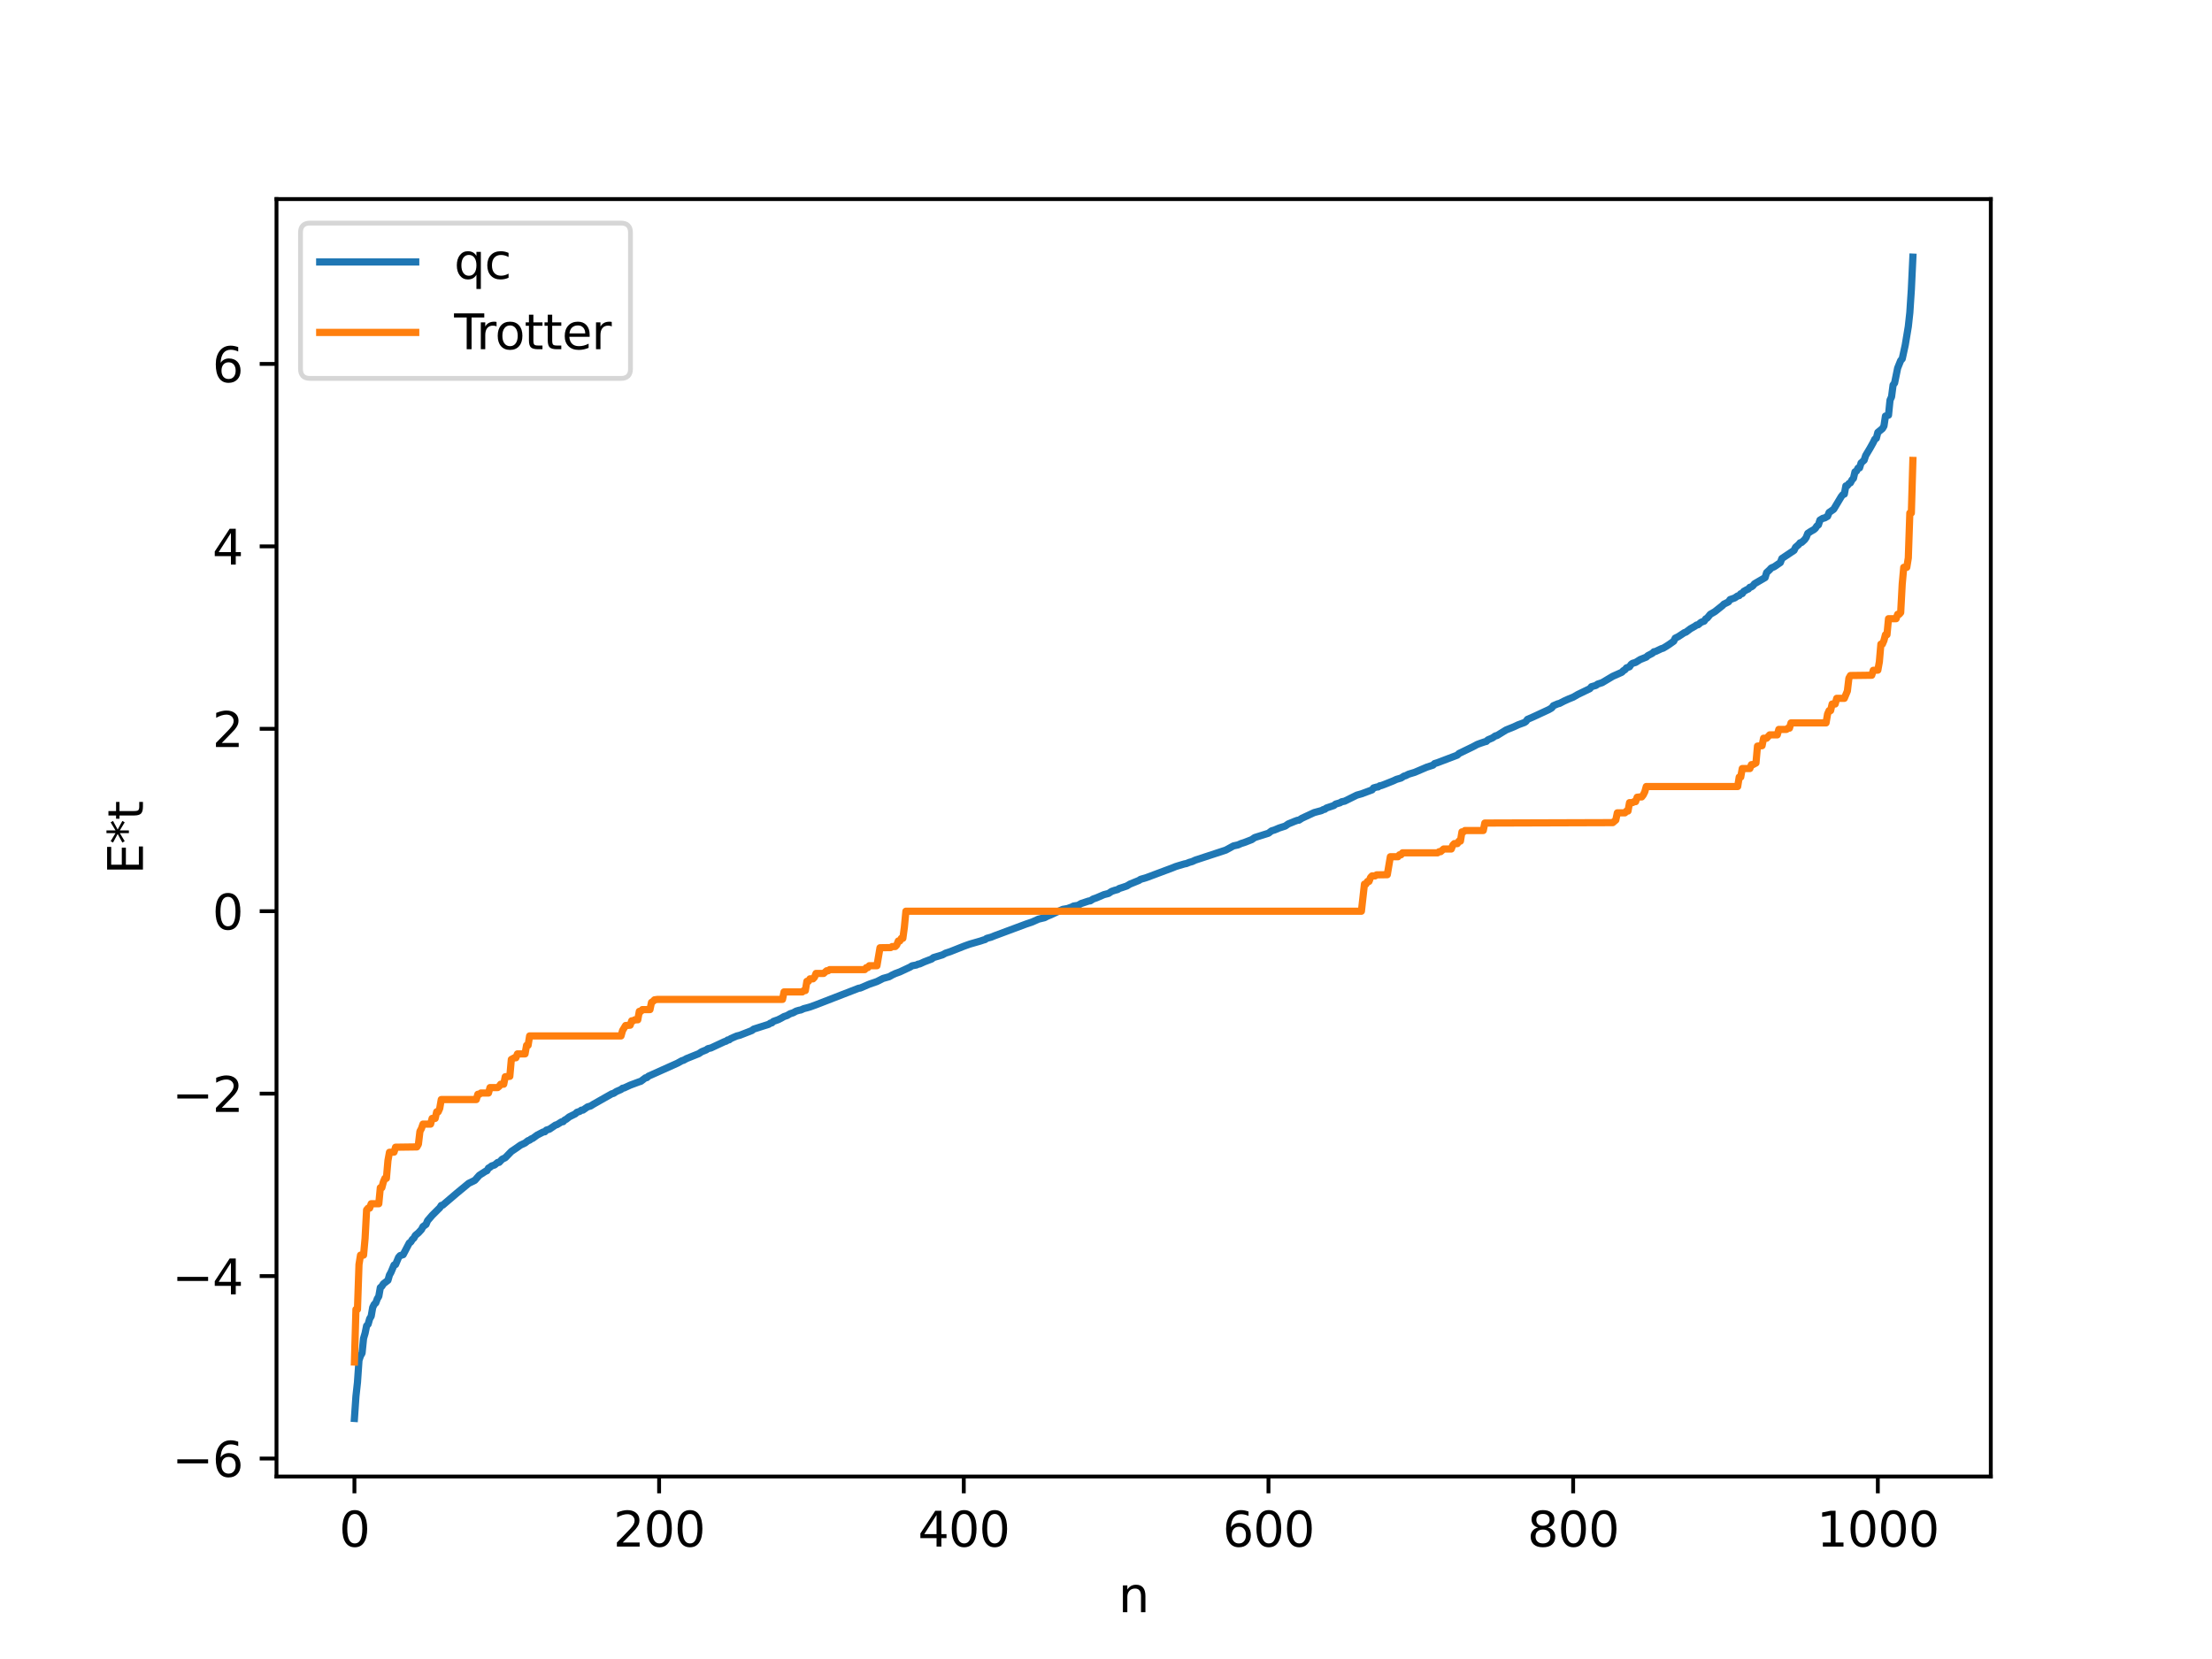 <?xml version="1.0" encoding="utf-8" standalone="no"?>
<!DOCTYPE svg PUBLIC "-//W3C//DTD SVG 1.1//EN"
  "http://www.w3.org/Graphics/SVG/1.1/DTD/svg11.dtd">
<svg xmlns:xlink="http://www.w3.org/1999/xlink" width="460.8pt" height="345.6pt" viewBox="0 0 460.8 345.6" xmlns="http://www.w3.org/2000/svg" version="1.1">
 <defs>
  <style type="text/css">*{stroke-linejoin: round; stroke-linecap: butt}</style>
 </defs>
 <g id="figure_1">
  <g id="patch_1">
   <path d="M 0 345.6 
L 460.8 345.6 
L 460.8 0 
L 0 0 
z
" style="fill: #ffffff"/>
  </g>
  <g id="axes_1">
   <g id="patch_2">
    <path d="M 57.6 307.584 
L 414.72 307.584 
L 414.72 41.472 
L 57.6 41.472 
z
" style="fill: #ffffff"/>
   </g>
   <g id="matplotlib.axis_1">
    <g id="xtick_1">
     <g id="line2d_1">
      <defs>
       <path id="mc1d824d9b0" d="M 0 0 
L 0 3.5 
" style="stroke: #000000; stroke-width: 0.8"/>
      </defs>
      <g>
       <use xlink:href="#mc1d824d9b0" x="73.833" y="307.584" style="stroke: #000000; stroke-width: 0.8"/>
      </g>
     </g>
     <g id="text_1">
      <!-- 0 -->
      <g transform="translate(70.651 322.182) scale(0.1 -0.1)">
       <defs>
        <path id="DejaVuSans-30" d="M 2034 4250 
Q 1547 4250 1301 3770 
Q 1056 3291 1056 2328 
Q 1056 1369 1301 889 
Q 1547 409 2034 409 
Q 2525 409 2770 889 
Q 3016 1369 3016 2328 
Q 3016 3291 2770 3770 
Q 2525 4250 2034 4250 
z
M 2034 4750 
Q 2819 4750 3233 4129 
Q 3647 3509 3647 2328 
Q 3647 1150 3233 529 
Q 2819 -91 2034 -91 
Q 1250 -91 836 529 
Q 422 1150 422 2328 
Q 422 3509 836 4129 
Q 1250 4750 2034 4750 
z
" transform="scale(0.016)"/>
       </defs>
       <use xlink:href="#DejaVuSans-30"/>
      </g>
     </g>
    </g>
    <g id="xtick_2">
     <g id="line2d_2">
      <g>
       <use xlink:href="#mc1d824d9b0" x="137.304" y="307.584" style="stroke: #000000; stroke-width: 0.8"/>
      </g>
     </g>
     <g id="text_2">
      <!-- 200 -->
      <g transform="translate(127.76 322.182) scale(0.1 -0.1)">
       <defs>
        <path id="DejaVuSans-32" d="M 1228 531 
L 3431 531 
L 3431 0 
L 469 0 
L 469 531 
Q 828 903 1448 1529 
Q 2069 2156 2228 2338 
Q 2531 2678 2651 2914 
Q 2772 3150 2772 3378 
Q 2772 3750 2511 3984 
Q 2250 4219 1831 4219 
Q 1534 4219 1204 4116 
Q 875 4013 500 3803 
L 500 4441 
Q 881 4594 1212 4672 
Q 1544 4750 1819 4750 
Q 2544 4750 2975 4387 
Q 3406 4025 3406 3419 
Q 3406 3131 3298 2873 
Q 3191 2616 2906 2266 
Q 2828 2175 2409 1742 
Q 1991 1309 1228 531 
z
" transform="scale(0.016)"/>
       </defs>
       <use xlink:href="#DejaVuSans-32"/>
       <use xlink:href="#DejaVuSans-30" x="63.623"/>
       <use xlink:href="#DejaVuSans-30" x="127.246"/>
      </g>
     </g>
    </g>
    <g id="xtick_3">
     <g id="line2d_3">
      <g>
       <use xlink:href="#mc1d824d9b0" x="200.775" y="307.584" style="stroke: #000000; stroke-width: 0.8"/>
      </g>
     </g>
     <g id="text_3">
      <!-- 400 -->
      <g transform="translate(191.231 322.182) scale(0.1 -0.1)">
       <defs>
        <path id="DejaVuSans-34" d="M 2419 4116 
L 825 1625 
L 2419 1625 
L 2419 4116 
z
M 2253 4666 
L 3047 4666 
L 3047 1625 
L 3713 1625 
L 3713 1100 
L 3047 1100 
L 3047 0 
L 2419 0 
L 2419 1100 
L 313 1100 
L 313 1709 
L 2253 4666 
z
" transform="scale(0.016)"/>
       </defs>
       <use xlink:href="#DejaVuSans-34"/>
       <use xlink:href="#DejaVuSans-30" x="63.623"/>
       <use xlink:href="#DejaVuSans-30" x="127.246"/>
      </g>
     </g>
    </g>
    <g id="xtick_4">
     <g id="line2d_4">
      <g>
       <use xlink:href="#mc1d824d9b0" x="264.246" y="307.584" style="stroke: #000000; stroke-width: 0.8"/>
      </g>
     </g>
     <g id="text_4">
      <!-- 600 -->
      <g transform="translate(254.702 322.182) scale(0.1 -0.1)">
       <defs>
        <path id="DejaVuSans-36" d="M 2113 2584 
Q 1688 2584 1439 2293 
Q 1191 2003 1191 1497 
Q 1191 994 1439 701 
Q 1688 409 2113 409 
Q 2538 409 2786 701 
Q 3034 994 3034 1497 
Q 3034 2003 2786 2293 
Q 2538 2584 2113 2584 
z
M 3366 4563 
L 3366 3988 
Q 3128 4100 2886 4159 
Q 2644 4219 2406 4219 
Q 1781 4219 1451 3797 
Q 1122 3375 1075 2522 
Q 1259 2794 1537 2939 
Q 1816 3084 2150 3084 
Q 2853 3084 3261 2657 
Q 3669 2231 3669 1497 
Q 3669 778 3244 343 
Q 2819 -91 2113 -91 
Q 1303 -91 875 529 
Q 447 1150 447 2328 
Q 447 3434 972 4092 
Q 1497 4750 2381 4750 
Q 2619 4750 2861 4703 
Q 3103 4656 3366 4563 
z
" transform="scale(0.016)"/>
       </defs>
       <use xlink:href="#DejaVuSans-36"/>
       <use xlink:href="#DejaVuSans-30" x="63.623"/>
       <use xlink:href="#DejaVuSans-30" x="127.246"/>
      </g>
     </g>
    </g>
    <g id="xtick_5">
     <g id="line2d_5">
      <g>
       <use xlink:href="#mc1d824d9b0" x="327.717" y="307.584" style="stroke: #000000; stroke-width: 0.8"/>
      </g>
     </g>
     <g id="text_5">
      <!-- 800 -->
      <g transform="translate(318.173 322.182) scale(0.1 -0.1)">
       <defs>
        <path id="DejaVuSans-38" d="M 2034 2216 
Q 1584 2216 1326 1975 
Q 1069 1734 1069 1313 
Q 1069 891 1326 650 
Q 1584 409 2034 409 
Q 2484 409 2743 651 
Q 3003 894 3003 1313 
Q 3003 1734 2745 1975 
Q 2488 2216 2034 2216 
z
M 1403 2484 
Q 997 2584 770 2862 
Q 544 3141 544 3541 
Q 544 4100 942 4425 
Q 1341 4750 2034 4750 
Q 2731 4750 3128 4425 
Q 3525 4100 3525 3541 
Q 3525 3141 3298 2862 
Q 3072 2584 2669 2484 
Q 3125 2378 3379 2068 
Q 3634 1759 3634 1313 
Q 3634 634 3220 271 
Q 2806 -91 2034 -91 
Q 1263 -91 848 271 
Q 434 634 434 1313 
Q 434 1759 690 2068 
Q 947 2378 1403 2484 
z
M 1172 3481 
Q 1172 3119 1398 2916 
Q 1625 2713 2034 2713 
Q 2441 2713 2670 2916 
Q 2900 3119 2900 3481 
Q 2900 3844 2670 4047 
Q 2441 4250 2034 4250 
Q 1625 4250 1398 4047 
Q 1172 3844 1172 3481 
z
" transform="scale(0.016)"/>
       </defs>
       <use xlink:href="#DejaVuSans-38"/>
       <use xlink:href="#DejaVuSans-30" x="63.623"/>
       <use xlink:href="#DejaVuSans-30" x="127.246"/>
      </g>
     </g>
    </g>
    <g id="xtick_6">
     <g id="line2d_6">
      <g>
       <use xlink:href="#mc1d824d9b0" x="391.188" y="307.584" style="stroke: #000000; stroke-width: 0.8"/>
      </g>
     </g>
     <g id="text_6">
      <!-- 1000 -->
      <g transform="translate(378.463 322.182) scale(0.1 -0.1)">
       <defs>
        <path id="DejaVuSans-31" d="M 794 531 
L 1825 531 
L 1825 4091 
L 703 3866 
L 703 4441 
L 1819 4666 
L 2450 4666 
L 2450 531 
L 3481 531 
L 3481 0 
L 794 0 
L 794 531 
z
" transform="scale(0.016)"/>
       </defs>
       <use xlink:href="#DejaVuSans-31"/>
       <use xlink:href="#DejaVuSans-30" x="63.623"/>
       <use xlink:href="#DejaVuSans-30" x="127.246"/>
       <use xlink:href="#DejaVuSans-30" x="190.869"/>
      </g>
     </g>
    </g>
    <g id="text_7">
     <!-- n -->
     <g transform="translate(232.991 335.861) scale(0.1 -0.1)">
      <defs>
       <path id="DejaVuSans-6e" d="M 3513 2113 
L 3513 0 
L 2938 0 
L 2938 2094 
Q 2938 2591 2744 2837 
Q 2550 3084 2163 3084 
Q 1697 3084 1428 2787 
Q 1159 2491 1159 1978 
L 1159 0 
L 581 0 
L 581 3500 
L 1159 3500 
L 1159 2956 
Q 1366 3272 1645 3428 
Q 1925 3584 2291 3584 
Q 2894 3584 3203 3211 
Q 3513 2838 3513 2113 
z
" transform="scale(0.016)"/>
      </defs>
      <use xlink:href="#DejaVuSans-6e"/>
     </g>
    </g>
   </g>
   <g id="matplotlib.axis_2">
    <g id="ytick_1">
     <g id="line2d_7">
      <defs>
       <path id="m8f9df322eb" d="M 0 0 
L -3.5 0 
" style="stroke: #000000; stroke-width: 0.8"/>
      </defs>
      <g>
       <use xlink:href="#m8f9df322eb" x="57.6" y="303.837" style="stroke: #000000; stroke-width: 0.8"/>
      </g>
     </g>
     <g id="text_8">
      <!-- −6 -->
      <g transform="translate(35.858 307.636) scale(0.1 -0.1)">
       <defs>
        <path id="DejaVuSans-2212" d="M 678 2272 
L 4684 2272 
L 4684 1741 
L 678 1741 
L 678 2272 
z
" transform="scale(0.016)"/>
       </defs>
       <use xlink:href="#DejaVuSans-2212"/>
       <use xlink:href="#DejaVuSans-36" x="83.789"/>
      </g>
     </g>
    </g>
    <g id="ytick_2">
     <g id="line2d_8">
      <g>
       <use xlink:href="#m8f9df322eb" x="57.6" y="265.833" style="stroke: #000000; stroke-width: 0.8"/>
      </g>
     </g>
     <g id="text_9">
      <!-- −4 -->
      <g transform="translate(35.858 269.632) scale(0.1 -0.1)">
       <use xlink:href="#DejaVuSans-2212"/>
       <use xlink:href="#DejaVuSans-34" x="83.789"/>
      </g>
     </g>
    </g>
    <g id="ytick_3">
     <g id="line2d_9">
      <g>
       <use xlink:href="#m8f9df322eb" x="57.6" y="227.828" style="stroke: #000000; stroke-width: 0.8"/>
      </g>
     </g>
     <g id="text_10">
      <!-- −2 -->
      <g transform="translate(35.858 231.627) scale(0.1 -0.1)">
       <use xlink:href="#DejaVuSans-2212"/>
       <use xlink:href="#DejaVuSans-32" x="83.789"/>
      </g>
     </g>
    </g>
    <g id="ytick_4">
     <g id="line2d_10">
      <g>
       <use xlink:href="#m8f9df322eb" x="57.6" y="189.823" style="stroke: #000000; stroke-width: 0.8"/>
      </g>
     </g>
     <g id="text_11">
      <!-- 0 -->
      <g transform="translate(44.237 193.623) scale(0.1 -0.1)">
       <use xlink:href="#DejaVuSans-30"/>
      </g>
     </g>
    </g>
    <g id="ytick_5">
     <g id="line2d_11">
      <g>
       <use xlink:href="#m8f9df322eb" x="57.6" y="151.819" style="stroke: #000000; stroke-width: 0.8"/>
      </g>
     </g>
     <g id="text_12">
      <!-- 2 -->
      <g transform="translate(44.237 155.618) scale(0.1 -0.1)">
       <use xlink:href="#DejaVuSans-32"/>
      </g>
     </g>
    </g>
    <g id="ytick_6">
     <g id="line2d_12">
      <g>
       <use xlink:href="#m8f9df322eb" x="57.6" y="113.814" style="stroke: #000000; stroke-width: 0.8"/>
      </g>
     </g>
     <g id="text_13">
      <!-- 4 -->
      <g transform="translate(44.237 117.613) scale(0.1 -0.1)">
       <use xlink:href="#DejaVuSans-34"/>
      </g>
     </g>
    </g>
    <g id="ytick_7">
     <g id="line2d_13">
      <g>
       <use xlink:href="#m8f9df322eb" x="57.6" y="75.81" style="stroke: #000000; stroke-width: 0.8"/>
      </g>
     </g>
     <g id="text_14">
      <!-- 6 -->
      <g transform="translate(44.237 79.609) scale(0.1 -0.1)">
       <use xlink:href="#DejaVuSans-36"/>
      </g>
     </g>
    </g>
    <g id="text_15">
     <!-- E*t -->
     <g transform="translate(29.778 182.148) rotate(-90) scale(0.1 -0.1)">
      <defs>
       <path id="DejaVuSans-45" d="M 628 4666 
L 3578 4666 
L 3578 4134 
L 1259 4134 
L 1259 2753 
L 3481 2753 
L 3481 2222 
L 1259 2222 
L 1259 531 
L 3634 531 
L 3634 0 
L 628 0 
L 628 4666 
z
" transform="scale(0.016)"/>
       <path id="DejaVuSans-2a" d="M 3009 3897 
L 1888 3291 
L 3009 2681 
L 2828 2375 
L 1778 3009 
L 1778 1831 
L 1422 1831 
L 1422 3009 
L 372 2375 
L 191 2681 
L 1313 3291 
L 191 3897 
L 372 4206 
L 1422 3572 
L 1422 4750 
L 1778 4750 
L 1778 3572 
L 2828 4206 
L 3009 3897 
z
" transform="scale(0.016)"/>
       <path id="DejaVuSans-74" d="M 1172 4494 
L 1172 3500 
L 2356 3500 
L 2356 3053 
L 1172 3053 
L 1172 1153 
Q 1172 725 1289 603 
Q 1406 481 1766 481 
L 2356 481 
L 2356 0 
L 1766 0 
Q 1100 0 847 248 
Q 594 497 594 1153 
L 594 3053 
L 172 3053 
L 172 3500 
L 594 3500 
L 594 4494 
L 1172 4494 
z
" transform="scale(0.016)"/>
      </defs>
      <use xlink:href="#DejaVuSans-45"/>
      <use xlink:href="#DejaVuSans-2a" x="63.184"/>
      <use xlink:href="#DejaVuSans-74" x="113.184"/>
     </g>
    </g>
   </g>
   <g id="line2d_14">
    <path d="M 73.833 295.488 
L 74.15 290.864 
L 74.467 287.974 
L 74.785 283.356 
L 75.102 282.444 
L 75.42 281.895 
L 75.737 278.805 
L 76.054 277.742 
L 76.372 276.191 
L 76.689 275.851 
L 77.006 274.721 
L 77.324 274.198 
L 77.641 272.369 
L 77.958 271.719 
L 78.276 271.426 
L 78.593 270.572 
L 78.91 270.044 
L 79.228 268.232 
L 79.545 267.96 
L 79.862 267.45 
L 80.815 266.712 
L 81.132 265.612 
L 81.449 265.047 
L 82.084 263.528 
L 82.401 263.428 
L 83.036 261.917 
L 83.353 261.562 
L 83.988 261.368 
L 85.258 258.943 
L 85.575 258.727 
L 85.892 258.203 
L 86.21 257.936 
L 86.527 257.351 
L 87.162 256.826 
L 87.796 256.137 
L 88.114 255.527 
L 88.748 255.067 
L 89.066 254.296 
L 90.018 253.19 
L 91.287 251.923 
L 91.605 251.618 
L 91.922 251.112 
L 92.239 251.047 
L 95.096 248.607 
L 97.634 246.512 
L 98.904 245.895 
L 99.856 244.83 
L 101.125 244.012 
L 101.443 243.878 
L 101.76 243.331 
L 102.077 243.18 
L 102.395 242.894 
L 103.029 242.687 
L 103.664 242.166 
L 103.981 242.144 
L 104.616 241.483 
L 105.251 241.18 
L 106.52 239.869 
L 107.472 239.229 
L 108.424 238.556 
L 109.377 238.107 
L 110.011 237.61 
L 110.329 237.52 
L 110.646 237.255 
L 110.963 237.148 
L 111.915 236.454 
L 113.185 235.8 
L 113.502 235.767 
L 113.82 235.42 
L 114.454 235.234 
L 115.724 234.373 
L 116.041 234.281 
L 116.676 233.89 
L 116.993 233.697 
L 117.31 233.667 
L 117.628 233.319 
L 117.945 233.173 
L 118.58 232.669 
L 119.849 232.036 
L 120.167 231.721 
L 120.801 231.508 
L 121.119 231.266 
L 121.436 231.252 
L 122.388 230.589 
L 123.023 230.404 
L 123.658 230.009 
L 127.466 227.851 
L 127.783 227.781 
L 128.418 227.375 
L 129.37 226.962 
L 129.687 226.704 
L 130.005 226.645 
L 131.274 226.06 
L 133.178 225.349 
L 133.496 225.26 
L 134.448 224.537 
L 134.765 224.486 
L 135.082 224.19 
L 141.112 221.488 
L 142.064 220.959 
L 142.381 220.88 
L 143.016 220.525 
L 145.555 219.502 
L 146.19 219.086 
L 147.142 218.702 
L 147.459 218.457 
L 148.094 218.311 
L 150.95 216.979 
L 151.267 216.902 
L 151.585 216.646 
L 151.902 216.618 
L 152.22 216.367 
L 152.854 216.084 
L 153.489 215.816 
L 154.124 215.659 
L 156.662 214.665 
L 156.98 214.389 
L 160.153 213.38 
L 160.471 213.139 
L 160.788 213.083 
L 161.105 212.776 
L 162.058 212.441 
L 162.692 212.13 
L 163.327 211.767 
L 163.962 211.556 
L 164.596 211.183 
L 165.231 210.979 
L 165.866 210.632 
L 166.5 210.446 
L 166.818 210.398 
L 167.453 210.113 
L 168.087 209.952 
L 168.722 209.774 
L 169.991 209.314 
L 178.877 205.867 
L 179.195 205.833 
L 181.099 205.018 
L 182.686 204.472 
L 183.955 203.828 
L 185.224 203.471 
L 185.859 203.112 
L 186.494 202.813 
L 187.446 202.467 
L 189.667 201.425 
L 189.985 201.2 
L 190.937 201.021 
L 191.254 200.843 
L 191.572 200.808 
L 192.524 200.377 
L 193.158 200.131 
L 194.11 199.77 
L 194.428 199.489 
L 196.332 198.915 
L 196.967 198.565 
L 197.919 198.256 
L 200.775 197.123 
L 201.41 196.891 
L 202.044 196.668 
L 204.266 196.028 
L 204.9 195.811 
L 205.218 195.732 
L 205.535 195.485 
L 206.487 195.226 
L 207.122 194.963 
L 213.786 192.481 
L 215.056 192.051 
L 216.325 191.48 
L 217.595 191.172 
L 218.229 190.846 
L 218.864 190.593 
L 220.451 189.85 
L 221.403 189.433 
L 222.355 189.274 
L 223.307 188.928 
L 223.624 188.748 
L 224.577 188.597 
L 225.211 188.221 
L 226.798 187.695 
L 227.115 187.663 
L 227.75 187.267 
L 228.385 187.051 
L 229.972 186.37 
L 230.924 186.121 
L 231.558 185.699 
L 232.193 185.477 
L 232.828 185.312 
L 233.145 185.092 
L 233.78 184.89 
L 234.732 184.567 
L 235.367 184.18 
L 237.271 183.405 
L 237.588 183.186 
L 238.858 182.808 
L 244.253 180.79 
L 244.887 180.529 
L 245.522 180.33 
L 246.791 179.954 
L 247.109 179.905 
L 247.743 179.65 
L 248.378 179.47 
L 249.013 179.174 
L 255.36 177.09 
L 256.947 176.221 
L 257.899 176.009 
L 258.534 175.726 
L 259.168 175.526 
L 259.803 175.282 
L 260.755 174.911 
L 261.39 174.473 
L 264.246 173.575 
L 264.881 173.087 
L 265.515 172.896 
L 266.467 172.491 
L 267.737 172.083 
L 268.372 171.64 
L 269.641 171.12 
L 270.276 170.881 
L 270.593 170.856 
L 271.228 170.448 
L 273.767 169.271 
L 275.353 168.84 
L 275.671 168.639 
L 275.988 168.589 
L 276.305 168.329 
L 277.892 167.797 
L 278.21 167.512 
L 279.162 167.231 
L 279.479 167.026 
L 280.114 166.899 
L 282.653 165.64 
L 283.605 165.372 
L 285.826 164.548 
L 286.143 164.138 
L 286.778 163.959 
L 287.096 163.932 
L 287.413 163.699 
L 287.73 163.653 
L 288.365 163.419 
L 290.269 162.658 
L 290.904 162.357 
L 291.856 162.081 
L 292.491 161.671 
L 292.808 161.594 
L 293.443 161.275 
L 294.712 160.889 
L 296.299 160.21 
L 297.251 159.805 
L 298.52 159.394 
L 298.838 159.071 
L 299.472 158.874 
L 303.598 157.306 
L 303.915 156.978 
L 306.772 155.596 
L 307.724 155.087 
L 308.358 154.85 
L 309.31 154.526 
L 309.628 154.453 
L 309.945 154.132 
L 310.897 153.724 
L 311.532 153.288 
L 311.849 153.232 
L 313.753 152.062 
L 315.34 151.422 
L 316.292 150.976 
L 317.562 150.513 
L 317.879 150.3 
L 318.196 149.862 
L 319.466 149.306 
L 322.639 147.833 
L 323.274 147.458 
L 323.591 147.016 
L 324.543 146.609 
L 324.861 146.544 
L 325.813 146.049 
L 326.765 145.618 
L 327.717 145.235 
L 328.669 144.683 
L 331.208 143.454 
L 331.525 143.054 
L 332.477 142.781 
L 332.795 142.522 
L 333.747 142.213 
L 335.968 140.888 
L 337.872 140.04 
L 338.19 139.697 
L 338.507 139.526 
L 338.824 139.129 
L 339.459 138.903 
L 339.777 138.414 
L 340.094 138.179 
L 340.729 137.993 
L 341.681 137.397 
L 342.633 137.014 
L 342.95 136.894 
L 343.267 136.59 
L 344.22 136.091 
L 344.537 135.773 
L 344.854 135.725 
L 346.124 135.122 
L 346.441 135.04 
L 347.076 134.663 
L 347.71 134.252 
L 348.662 133.578 
L 348.98 132.937 
L 349.615 132.629 
L 350.884 131.79 
L 351.201 131.692 
L 352.153 130.977 
L 353.105 130.438 
L 353.423 130.207 
L 353.74 130.15 
L 354.375 129.623 
L 355.01 129.397 
L 355.327 128.923 
L 355.644 128.751 
L 356.279 127.97 
L 357.231 127.422 
L 358.818 126.162 
L 359.135 125.837 
L 359.77 125.534 
L 360.087 125.368 
L 360.405 124.901 
L 361.357 124.568 
L 361.991 124.139 
L 362.309 124.078 
L 362.626 123.688 
L 362.943 123.657 
L 363.261 123.195 
L 363.896 122.837 
L 364.213 122.707 
L 364.53 122.337 
L 364.848 122.263 
L 365.165 122.026 
L 365.482 121.618 
L 367.704 120.321 
L 368.021 119.278 
L 368.656 118.691 
L 368.973 118.331 
L 369.608 118.059 
L 370.877 117.196 
L 371.195 116.353 
L 373.734 114.652 
L 374.051 113.993 
L 374.686 113.459 
L 375.003 113.065 
L 375.32 112.995 
L 375.955 112.405 
L 376.272 111.945 
L 376.59 111.112 
L 377.224 110.691 
L 377.859 110.333 
L 378.177 110.051 
L 378.494 109.569 
L 378.811 109.343 
L 379.129 108.343 
L 379.763 107.956 
L 380.081 107.91 
L 380.715 107.558 
L 381.033 106.761 
L 381.985 106.093 
L 383.572 103.447 
L 383.889 103.05 
L 384.206 102.933 
L 384.524 101.221 
L 384.841 101.165 
L 385.158 100.735 
L 385.476 100.582 
L 385.793 99.983 
L 386.11 99.64 
L 386.428 98.284 
L 386.745 98.128 
L 387.062 97.517 
L 387.38 97.464 
L 387.697 96.447 
L 388.332 95.869 
L 388.649 94.903 
L 389.601 93.309 
L 390.236 92.166 
L 390.553 91.505 
L 390.871 91.306 
L 391.188 90.07 
L 392.14 89.29 
L 392.458 88.758 
L 392.775 86.673 
L 393.41 86.484 
L 393.727 83.349 
L 394.044 82.664 
L 394.362 80.207 
L 394.679 79.789 
L 395.314 76.679 
L 395.948 75.1 
L 396.266 74.758 
L 396.9 71.848 
L 397.535 68.025 
L 397.853 65.107 
L 398.17 60.305 
L 398.487 53.568 
L 398.487 53.568 
" clip-path="url(#p33e56c5edc)" style="fill: none; stroke: #1f77b4; stroke-width: 1.5; stroke-linecap: square"/>
   </g>
   <g id="line2d_15">
    <path d="M 73.833 283.733 
L 74.15 272.774 
L 74.467 272.774 
L 74.785 263.407 
L 75.102 261.462 
L 75.737 261.462 
L 76.054 257.957 
L 76.372 252.04 
L 76.689 251.677 
L 77.006 251.677 
L 77.324 250.762 
L 78.91 250.762 
L 79.228 247.424 
L 79.545 247.424 
L 79.862 246.216 
L 80.18 245.469 
L 80.497 245.469 
L 80.815 241.778 
L 81.132 240.041 
L 82.084 240.011 
L 82.401 238.983 
L 86.844 238.924 
L 87.162 238.361 
L 87.479 235.687 
L 87.796 235.096 
L 88.114 234.17 
L 89.7 234.17 
L 90.018 232.987 
L 90.653 232.987 
L 90.97 231.612 
L 91.287 231.612 
L 91.605 230.897 
L 91.922 229.055 
L 99.221 229.055 
L 99.539 227.958 
L 99.856 227.958 
L 100.173 227.698 
L 101.76 227.698 
L 102.077 226.561 
L 103.664 226.561 
L 103.981 226.305 
L 104.299 225.861 
L 104.934 225.861 
L 105.251 224.302 
L 106.203 224.223 
L 106.52 220.703 
L 107.155 220.355 
L 107.472 220.355 
L 107.79 219.545 
L 109.377 219.545 
L 109.694 217.766 
L 110.011 217.766 
L 110.329 215.801 
L 129.37 215.801 
L 129.687 214.684 
L 130.322 213.634 
L 131.274 213.567 
L 131.591 212.654 
L 131.909 212.654 
L 132.226 212.445 
L 132.861 212.445 
L 133.178 210.686 
L 133.496 210.686 
L 133.813 210.318 
L 135.4 210.318 
L 135.717 208.818 
L 136.034 208.616 
L 136.352 208.278 
L 136.986 208.192 
L 163.01 208.192 
L 163.327 206.636 
L 167.135 206.636 
L 167.453 206.351 
L 167.77 206.351 
L 168.087 204.425 
L 168.405 204.425 
L 168.722 203.911 
L 169.357 203.911 
L 169.674 203.579 
L 169.991 202.784 
L 171.578 202.784 
L 172.213 202.224 
L 172.53 202.224 
L 172.848 201.986 
L 180.147 201.986 
L 180.464 201.577 
L 180.781 201.577 
L 181.099 201.176 
L 182.686 201.176 
L 183.32 197.432 
L 185.542 197.399 
L 185.859 197.181 
L 186.494 197.181 
L 186.811 196.853 
L 187.129 196.029 
L 187.446 196.029 
L 187.763 195.472 
L 188.081 195.472 
L 188.398 193.144 
L 188.715 189.823 
L 283.605 189.823 
L 284.239 184.175 
L 284.557 184.175 
L 284.874 183.618 
L 285.191 183.618 
L 285.509 182.794 
L 285.826 182.466 
L 286.461 182.466 
L 286.778 182.248 
L 289 182.215 
L 289.634 178.471 
L 291.221 178.471 
L 291.539 178.07 
L 291.856 178.07 
L 292.173 177.66 
L 299.472 177.66 
L 299.79 177.423 
L 300.107 177.423 
L 300.742 176.862 
L 302.329 176.862 
L 302.646 176.068 
L 302.963 175.736 
L 303.598 175.736 
L 303.915 175.222 
L 304.233 175.222 
L 304.55 173.295 
L 304.867 173.295 
L 305.185 173.011 
L 308.993 173.011 
L 309.31 171.455 
L 335.968 171.369 
L 336.603 170.828 
L 336.92 169.329 
L 338.507 169.329 
L 338.824 168.96 
L 339.142 168.96 
L 339.459 167.202 
L 340.094 167.202 
L 340.411 166.993 
L 340.729 166.993 
L 341.046 166.08 
L 341.681 166.013 
L 341.998 166.013 
L 342.315 165.606 
L 342.633 164.963 
L 342.95 163.846 
L 361.991 163.846 
L 362.309 161.881 
L 362.626 161.881 
L 362.943 160.102 
L 364.53 160.102 
L 364.848 159.291 
L 365.165 159.291 
L 365.8 158.944 
L 366.117 155.424 
L 367.069 155.345 
L 367.386 153.786 
L 368.021 153.786 
L 368.656 153.086 
L 370.243 153.086 
L 370.56 151.948 
L 372.147 151.948 
L 372.464 151.689 
L 372.781 151.689 
L 373.099 150.592 
L 380.398 150.592 
L 380.715 148.75 
L 381.033 148.034 
L 381.35 148.034 
L 381.667 146.66 
L 382.302 146.66 
L 382.62 145.477 
L 384.206 145.477 
L 384.841 143.96 
L 385.158 141.285 
L 385.476 140.722 
L 389.919 140.664 
L 390.236 139.636 
L 391.188 139.606 
L 391.505 137.868 
L 391.823 134.178 
L 392.14 134.178 
L 392.458 133.431 
L 392.775 132.223 
L 393.092 132.223 
L 393.41 128.885 
L 394.996 128.885 
L 395.314 127.969 
L 395.631 127.969 
L 395.948 127.606 
L 396.266 121.69 
L 396.583 118.185 
L 397.218 118.185 
L 397.535 116.239 
L 397.853 106.872 
L 398.17 106.872 
L 398.487 95.914 
L 398.487 95.914 
" clip-path="url(#p33e56c5edc)" style="fill: none; stroke: #ff7f0e; stroke-width: 1.5; stroke-linecap: square"/>
   </g>
   <g id="patch_3">
    <path d="M 57.6 307.584 
L 57.6 41.472 
" style="fill: none; stroke: #000000; stroke-width: 0.8; stroke-linejoin: miter; stroke-linecap: square"/>
   </g>
   <g id="patch_4">
    <path d="M 414.72 307.584 
L 414.72 41.472 
" style="fill: none; stroke: #000000; stroke-width: 0.8; stroke-linejoin: miter; stroke-linecap: square"/>
   </g>
   <g id="patch_5">
    <path d="M 57.6 307.584 
L 414.72 307.584 
" style="fill: none; stroke: #000000; stroke-width: 0.8; stroke-linejoin: miter; stroke-linecap: square"/>
   </g>
   <g id="patch_6">
    <path d="M 57.6 41.472 
L 414.72 41.472 
" style="fill: none; stroke: #000000; stroke-width: 0.8; stroke-linejoin: miter; stroke-linecap: square"/>
   </g>
   <g id="legend_1">
    <g id="patch_7">
     <path d="M 64.6 78.828 
L 129.342 78.828 
Q 131.342 78.828 131.342 76.828 
L 131.342 48.472 
Q 131.342 46.472 129.342 46.472 
L 64.6 46.472 
Q 62.6 46.472 62.6 48.472 
L 62.6 76.828 
Q 62.6 78.828 64.6 78.828 
z
" style="fill: #ffffff; opacity: 0.8; stroke: #cccccc; stroke-linejoin: miter"/>
    </g>
    <g id="line2d_16">
     <path d="M 66.6 54.57 
L 76.6 54.57 
L 86.6 54.57 
" style="fill: none; stroke: #1f77b4; stroke-width: 1.5; stroke-linecap: square"/>
    </g>
    <g id="text_16">
     <!-- qc -->
     <g transform="translate(94.6 58.07) scale(0.1 -0.1)">
      <defs>
       <path id="DejaVuSans-71" d="M 947 1747 
Q 947 1113 1208 752 
Q 1469 391 1925 391 
Q 2381 391 2643 752 
Q 2906 1113 2906 1747 
Q 2906 2381 2643 2742 
Q 2381 3103 1925 3103 
Q 1469 3103 1208 2742 
Q 947 2381 947 1747 
z
M 2906 525 
Q 2725 213 2448 61 
Q 2172 -91 1784 -91 
Q 1150 -91 751 415 
Q 353 922 353 1747 
Q 353 2572 751 3078 
Q 1150 3584 1784 3584 
Q 2172 3584 2448 3432 
Q 2725 3281 2906 2969 
L 2906 3500 
L 3481 3500 
L 3481 -1331 
L 2906 -1331 
L 2906 525 
z
" transform="scale(0.016)"/>
       <path id="DejaVuSans-63" d="M 3122 3366 
L 3122 2828 
Q 2878 2963 2633 3030 
Q 2388 3097 2138 3097 
Q 1578 3097 1268 2742 
Q 959 2388 959 1747 
Q 959 1106 1268 751 
Q 1578 397 2138 397 
Q 2388 397 2633 464 
Q 2878 531 3122 666 
L 3122 134 
Q 2881 22 2623 -34 
Q 2366 -91 2075 -91 
Q 1284 -91 818 406 
Q 353 903 353 1747 
Q 353 2603 823 3093 
Q 1294 3584 2113 3584 
Q 2378 3584 2631 3529 
Q 2884 3475 3122 3366 
z
" transform="scale(0.016)"/>
      </defs>
      <use xlink:href="#DejaVuSans-71"/>
      <use xlink:href="#DejaVuSans-63" x="63.477"/>
     </g>
    </g>
    <g id="line2d_17">
     <path d="M 66.6 69.249 
L 76.6 69.249 
L 86.6 69.249 
" style="fill: none; stroke: #ff7f0e; stroke-width: 1.5; stroke-linecap: square"/>
    </g>
    <g id="text_17">
     <!-- Trotter -->
     <g transform="translate(94.6 72.749) scale(0.1 -0.1)">
      <defs>
       <path id="DejaVuSans-54" d="M -19 4666 
L 3928 4666 
L 3928 4134 
L 2272 4134 
L 2272 0 
L 1638 0 
L 1638 4134 
L -19 4134 
L -19 4666 
z
" transform="scale(0.016)"/>
       <path id="DejaVuSans-72" d="M 2631 2963 
Q 2534 3019 2420 3045 
Q 2306 3072 2169 3072 
Q 1681 3072 1420 2755 
Q 1159 2438 1159 1844 
L 1159 0 
L 581 0 
L 581 3500 
L 1159 3500 
L 1159 2956 
Q 1341 3275 1631 3429 
Q 1922 3584 2338 3584 
Q 2397 3584 2469 3576 
Q 2541 3569 2628 3553 
L 2631 2963 
z
" transform="scale(0.016)"/>
       <path id="DejaVuSans-6f" d="M 1959 3097 
Q 1497 3097 1228 2736 
Q 959 2375 959 1747 
Q 959 1119 1226 758 
Q 1494 397 1959 397 
Q 2419 397 2687 759 
Q 2956 1122 2956 1747 
Q 2956 2369 2687 2733 
Q 2419 3097 1959 3097 
z
M 1959 3584 
Q 2709 3584 3137 3096 
Q 3566 2609 3566 1747 
Q 3566 888 3137 398 
Q 2709 -91 1959 -91 
Q 1206 -91 779 398 
Q 353 888 353 1747 
Q 353 2609 779 3096 
Q 1206 3584 1959 3584 
z
" transform="scale(0.016)"/>
       <path id="DejaVuSans-65" d="M 3597 1894 
L 3597 1613 
L 953 1613 
Q 991 1019 1311 708 
Q 1631 397 2203 397 
Q 2534 397 2845 478 
Q 3156 559 3463 722 
L 3463 178 
Q 3153 47 2828 -22 
Q 2503 -91 2169 -91 
Q 1331 -91 842 396 
Q 353 884 353 1716 
Q 353 2575 817 3079 
Q 1281 3584 2069 3584 
Q 2775 3584 3186 3129 
Q 3597 2675 3597 1894 
z
M 3022 2063 
Q 3016 2534 2758 2815 
Q 2500 3097 2075 3097 
Q 1594 3097 1305 2825 
Q 1016 2553 972 2059 
L 3022 2063 
z
" transform="scale(0.016)"/>
      </defs>
      <use xlink:href="#DejaVuSans-54"/>
      <use xlink:href="#DejaVuSans-72" x="46.334"/>
      <use xlink:href="#DejaVuSans-6f" x="85.197"/>
      <use xlink:href="#DejaVuSans-74" x="146.379"/>
      <use xlink:href="#DejaVuSans-74" x="185.588"/>
      <use xlink:href="#DejaVuSans-65" x="224.797"/>
      <use xlink:href="#DejaVuSans-72" x="286.32"/>
     </g>
    </g>
   </g>
  </g>
 </g>
 <defs>
  <clipPath id="p33e56c5edc">
   <rect x="57.6" y="41.472" width="357.12" height="266.112"/>
  </clipPath>
 </defs>
</svg>
